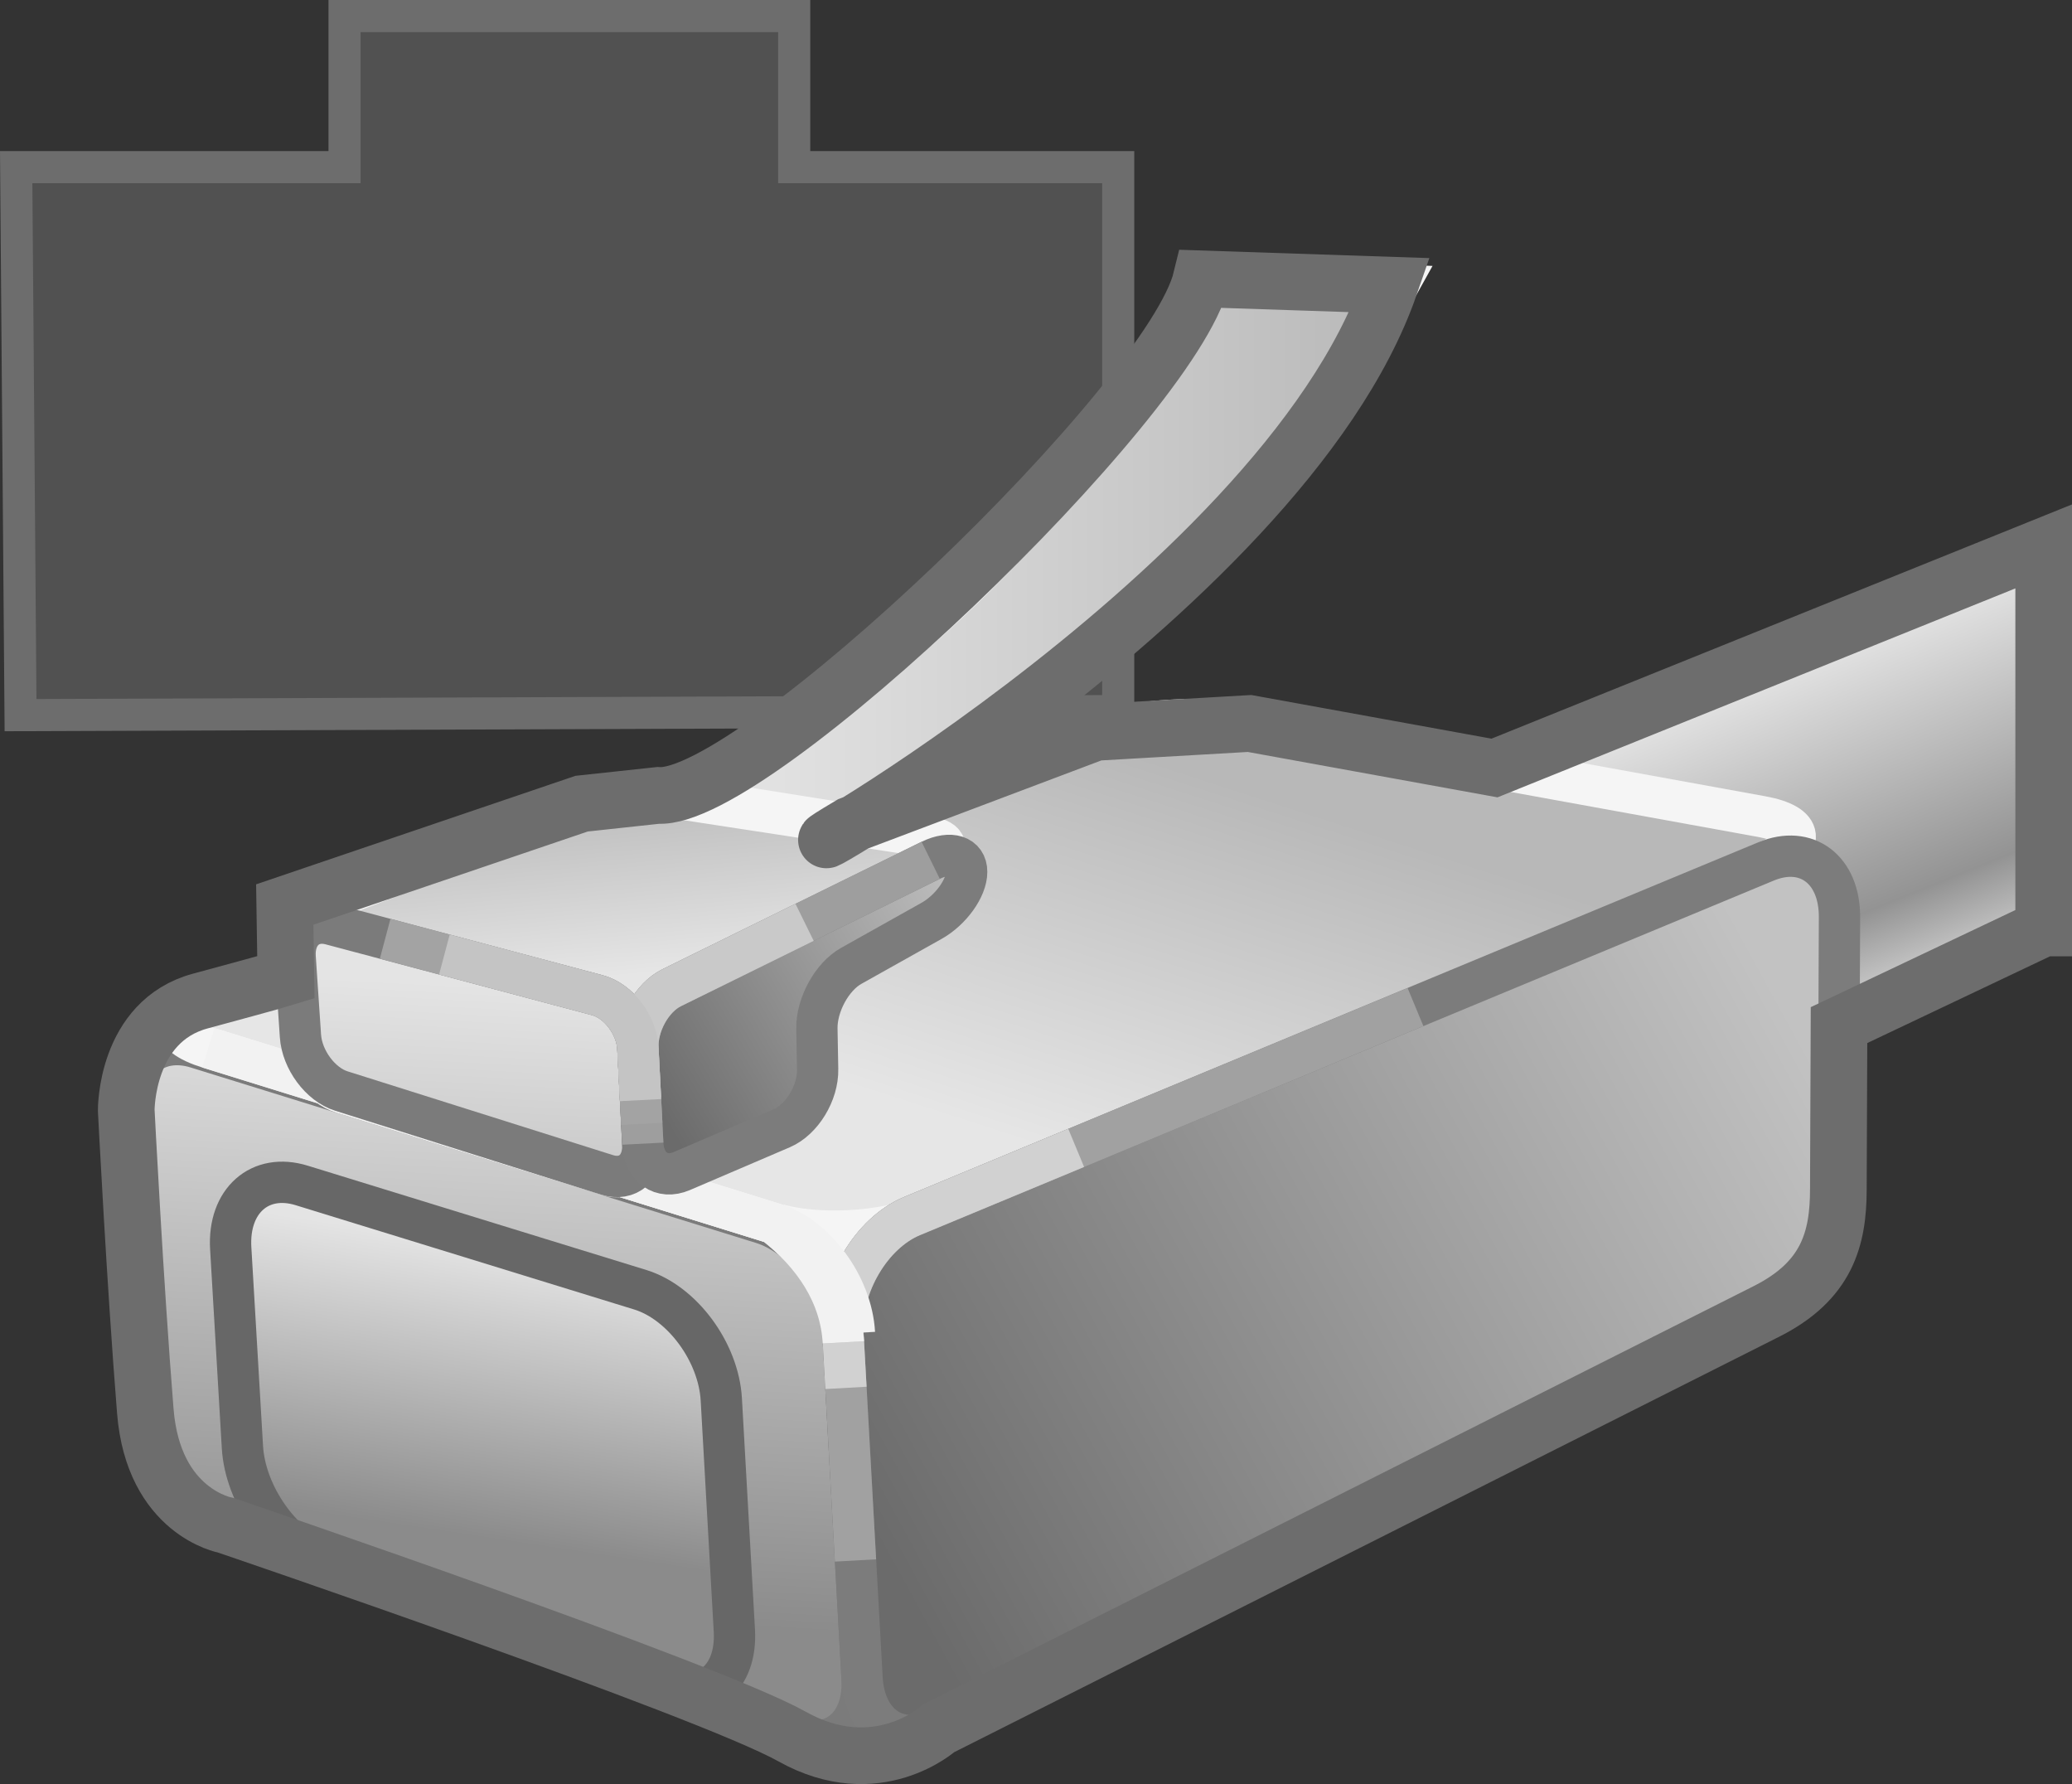<?xml version="1.0" encoding="utf-8"?>
<!-- Generator: Adobe Illustrator 11.0, SVG Export Plug-In . SVG Version: 6.0.0 Build 78)  -->
<!DOCTYPE svg PUBLIC "-//W3C//DTD SVG 1.0//EN"    "http://www.w3.org/TR/2001/REC-SVG-20010904/DTD/svg10.dtd">
<svg 
	 xmlns:x="http://ns.adobe.com/Extensibility/1.0/" xmlns:i="http://ns.adobe.com/AdobeIllustrator/10.0/" xmlns:graph="http://ns.adobe.com/Graphs/1.0/" i:viewOrigin="-0.1362 71.4502" i:rulerOrigin="0 0" i:pageBounds="0 72 72 0"
	 xmlns="http://www.w3.org/2000/svg" xmlns:xlink="http://www.w3.org/1999/xlink" xmlns:a="http://ns.adobe.com/AdobeSVGViewerExtensions/3.0/"
	 width="73.136" height="62.958" viewBox="0 0 73.136 62.958" overflow="visible" enable-background="new 0 0 73.136 62.958"
	 xml:space="preserve">
	<rect x="0" y="0" width="73.136" height="62.958" fill="#333333" stroke="none"/>
		<g id="Layer_1" i:layer="yes" i:dimmedPercent="50" i:rgbTrio="#4F008000FFFF">
			<polygon i:knockout="Off" fill="#515151" stroke="#6D6D6D" stroke-width="1.133" points="12.161,0.566 28.033,0.566 
				28.033,5.898 39.47,5.898 39.47,25.093 0.725,25.236 0.571,5.898 12.161,5.898 "/>
			<linearGradient id="XMLID_10_" gradientUnits="userSpaceOnUse" x1="62.618" y1="23.623" x2="67.318" y2="35.258">
				<stop  offset="0" style="stop-color:#E4E4E4"/>
				<stop  offset="0.73" style="stop-color:#939393"/>
				<stop  offset="1" style="stop-color:#D8D8D8"/>
				<a:midPointStop  offset="0" style="stop-color:#E4E4E4"/>
				<a:midPointStop  offset="0.5" style="stop-color:#E4E4E4"/>
				<a:midPointStop  offset="0.73" style="stop-color:#939393"/>
				<a:midPointStop  offset="0.5" style="stop-color:#939393"/>
				<a:midPointStop  offset="1" style="stop-color:#D8D8D8"/>
			</linearGradient>
			<polygon i:knockout="Off" fill="url(#XMLID_10_)" stroke="#A3A3A3" stroke-width="1.458" points="52.75,27.102 72.136,19.281 
				72.136,32.747 64.912,36.176 "/>
			<g i:knockout="Off">
				<linearGradient id="XMLID_11_" gradientUnits="userSpaceOnUse" x1="18.175" y1="35.356" x2="17.028" y2="56.974">
					<stop  offset="0" style="stop-color:#E4E4E4"/>
					<stop  offset="1" style="stop-color:#8B8B8B"/>
					<a:midPointStop  offset="0" style="stop-color:#E4E4E4"/>
					<a:midPointStop  offset="0.5" style="stop-color:#E4E4E4"/>
					<a:midPointStop  offset="1" style="stop-color:#8B8B8B"/>
				</linearGradient>
				<path i:knockout="Off" fill="url(#XMLID_11_)" d="M4.455,39.182c-0.106-1.672,1.015-2.666,2.491-2.208L26.9,43.165
					c1.475,0.459,2.76,2.202,2.852,3.875l0.676,12.183c0.093,1.675-1.02,2.601-2.471,2.058L7.962,53.823
					c-1.452-0.542-2.727-2.354-2.833-4.027L4.455,39.182z"/>
				<path i:knockout="Off" fill="none" stroke="#7B7B7B" stroke-width="1.458" d="M4.455,39.182
					c-0.106-1.672,1.015-2.666,2.491-2.208L26.9,43.165c1.475,0.459,2.76,2.202,2.852,3.875l0.676,12.183
					c0.093,1.675-1.02,2.601-2.471,2.058L7.962,53.823c-1.452-0.542-2.727-2.354-2.833-4.027L4.455,39.182z"/>
			</g>
			<g i:knockout="Off">
				<linearGradient id="XMLID_12_" gradientUnits="userSpaceOnUse" x1="32.734" y1="39.246" x2="37.127" y2="25.658">
					<stop  offset="0" style="stop-color:#E6E6E6"/>
					<stop  offset="1" style="stop-color:#B8B8B8"/>
					<a:midPointStop  offset="0" style="stop-color:#E6E6E6"/>
					<a:midPointStop  offset="0.5" style="stop-color:#E6E6E6"/>
					<a:midPointStop  offset="1" style="stop-color:#B8B8B8"/>
				</linearGradient>
				<path i:knockout="Off" fill="url(#XMLID_12_)" d="M7.353,36.974c-1.477-0.458-1.474-1.199,0.004-1.648l31.306-9.481
					c1.479-0.449,3.929-0.589,5.442-0.314l18.083,3.287c1.513,0.275,1.58,0.992,0.146,1.595l-29.74,12.491
					c-1.434,0.603-3.814,0.722-5.289,0.263L7.353,36.974z"/>
				<path i:knockout="Off" fill="none" stroke="#F5F5F5" stroke-width="1.458" d="M7.353,36.974
					c-1.477-0.458-1.474-1.199,0.004-1.648l31.306-9.481c1.479-0.449,3.929-0.589,5.442-0.314l18.083,3.287
					c1.513,0.275,1.58,0.992,0.146,1.595l-29.74,12.491c-1.434,0.603-3.814,0.722-5.289,0.263L7.353,36.974z"/>
			</g>
			<g i:knockout="Off">
				<linearGradient id="XMLID_13_" gradientUnits="userSpaceOnUse" x1="63.199" y1="35.846" x2="30.543" y2="53.715">
					<stop  offset="0" style="stop-color:#C2C2C2"/>
					<stop  offset="1" style="stop-color:#6B6B6B"/>
					<a:midPointStop  offset="0" style="stop-color:#C2C2C2"/>
					<a:midPointStop  offset="0.5" style="stop-color:#C2C2C2"/>
					<a:midPointStop  offset="1" style="stop-color:#6B6B6B"/>
				</linearGradient>
				<path i:knockout="Off" fill="url(#XMLID_13_)" d="M62.127,30.485c1.435-0.596,2.604,0.289,2.597,1.965l-0.039,9.592
					c-0.008,1.678-1.152,3.624-2.546,4.324L32.926,61.074c-1.394,0.702-2.611-0.093-2.704-1.766l-0.675-12.183
					c-0.093-1.674,1.005-3.531,2.438-4.126L62.127,30.485z"/>
				<path i:knockout="Off" fill="none" stroke="#7C7C7C" stroke-width="1.458" d="M62.333,30.4
					c1.435-0.596,2.604,0.289,2.596,1.965l-0.039,9.592c-0.007,1.676-1.153,3.623-2.547,4.325L33.131,60.99
					c-1.393,0.702-2.61-0.093-2.703-1.768L29.752,47.04c-0.092-1.673,1.005-3.529,2.438-4.125L62.333,30.4z"/>
			</g>
			<g i:knockout="Off">
				<linearGradient id="XMLID_14_" gradientUnits="userSpaceOnUse" x1="22.093" y1="34.442" x2="21.488" y2="27.601">
					<stop  offset="0" style="stop-color:#E6E6E6"/>
					<stop  offset="1" style="stop-color:#B8B8B8"/>
					<a:midPointStop  offset="0" style="stop-color:#E6E6E6"/>
					<a:midPointStop  offset="0.5" style="stop-color:#E6E6E6"/>
					<a:midPointStop  offset="1" style="stop-color:#B8B8B8"/>
				</linearGradient>
				<path i:knockout="Off" fill="url(#XMLID_14_)" d="M23.231,28.068c-0.759-0.117-1.975,0.014-2.7,0.291l-8.897,3.396
					c-0.725,0.276-1.268,1.186-1.208,2.022l0.204,2.854c0.06,0.836,0.712,1.708,1.45,1.936l9.343,2.901
					c0.738,0.229,1.307-0.27,1.265-1.107l-0.172-3.359c-0.042-0.837,0.495-1.803,1.195-2.147l9.139-4.494
					c0.701-0.344,0.652-0.721-0.109-0.837L23.231,28.068z"/>
				<path i:knockout="Off" fill="none" stroke="#F5F5F5" stroke-width="1.458" d="M23.231,28.068
					c-0.759-0.117-1.975,0.014-2.7,0.291l-8.897,3.396c-0.725,0.276-1.268,1.186-1.208,2.022l0.204,2.854
					c0.06,0.836,0.712,1.708,1.45,1.936l9.343,2.901c0.738,0.229,1.307-0.27,1.265-1.107l-0.172-3.359
					c-0.042-0.837,0.495-1.803,1.195-2.147l9.139-4.494c0.701-0.344,0.652-0.721-0.109-0.837L23.231,28.068z"/>
			</g>
			<g i:knockout="Off">
				<linearGradient id="XMLID_15_" gradientUnits="userSpaceOnUse" x1="24.762" y1="19.436" x2="49.352" y2="19.436">
					<stop  offset="0" style="stop-color:#E6E6E6"/>
					<stop  offset="1" style="stop-color:#B8B8B8"/>
					<a:midPointStop  offset="0" style="stop-color:#E6E6E6"/>
					<a:midPointStop  offset="0.5" style="stop-color:#E6E6E6"/>
					<a:midPointStop  offset="1" style="stop-color:#B8B8B8"/>
				</linearGradient>
				<path i:knockout="Off" fill="url(#XMLID_15_)" d="M42.402,9.84c-6.303,11.728-17.161,17.614-17.161,17.614
					c-0.686,0.373-0.628,0.776,0.131,0.898l4.066,0.65c0.759,0.121,1.912-0.145,2.563-0.588c0,0,11.594-7.924,17.351-18.342
					L42.402,9.84z"/>
				<path i:knockout="Off" fill="none" stroke="#F5F5F5" stroke-width="1.458" d="M42.402,9.84
					c-6.303,11.728-17.161,17.614-17.161,17.614c-0.686,0.373-0.628,0.776,0.131,0.898l4.066,0.65
					c0.759,0.121,1.912-0.145,2.563-0.588c0,0,11.594-7.924,17.351-18.342L42.402,9.84z"/>
			</g>
			<g i:knockout="Off">
				<linearGradient id="XMLID_16_" gradientUnits="userSpaceOnUse" x1="18.044" y1="44.08" x2="16.52" y2="54.197">
					<stop  offset="0" style="stop-color:#E4E4E4"/>
					<stop  offset="1" style="stop-color:#8B8B8B"/>
					<a:midPointStop  offset="0" style="stop-color:#E4E4E4"/>
					<a:midPointStop  offset="0.5" style="stop-color:#E4E4E4"/>
					<a:midPointStop  offset="1" style="stop-color:#8B8B8B"/>
				</linearGradient>
				<path i:knockout="Off" fill="url(#XMLID_16_)" d="M11.376,55.098c-1.452-0.541-2.72-2.354-2.819-4.029l-0.413-7.02
					c-0.098-1.674,1.029-2.672,2.506-2.216l11.951,3.681c1.477,0.455,2.763,2.196,2.859,3.869l0.461,8.161
					c0.095,1.674-1.015,2.6-2.467,2.057L11.376,55.098z"/>
				<path i:knockout="Off" fill="none" stroke="#676767" stroke-width="1.458" d="M11.376,55.098
					c-1.452-0.541-2.72-2.354-2.819-4.029l-0.413-7.02c-0.098-1.674,1.029-2.672,2.506-2.216l11.951,3.681
					c1.477,0.455,2.763,2.196,2.859,3.869l0.461,8.161c0.095,1.674-1.015,2.6-2.467,2.057L11.376,55.098z"/>
			</g>
			<path i:knockout="Off" fill="none" stroke="#A1A1A1" stroke-width="1.458" d="M30.197,55.067l-0.445-8.027
				c-0.092-1.673,1.005-3.529,2.438-4.125l17.772-7.379"/>
			<path i:knockout="Off" fill="none" stroke="#D1D1D1" stroke-width="1.458" d="M29.86,48.977l-0.108-1.937
				c-0.092-1.674,1.005-3.529,2.438-4.125l5.796-2.407"/>
			<g i:knockout="Off">
				<g i:knockout="Off">
					<path i:knockout="Off" fill="none" stroke="#B5B5B5" stroke-width="1.458" d="M13.406,38.853l13.899,4.313
						c1.428,1.102,2.372,2.53,2.463,4.204"/>
					<path i:knockout="Off" fill="none" stroke="#F2F2F2" stroke-width="1.458" d="M13.406,38.853l13.899,4.313
						c1.428,1.102,2.372,2.53,2.463,4.204"/>
				</g>
				<path i:knockout="Off" fill="none" stroke="#F2F2F2" stroke-width="1.458" d="M7.353,36.974l19.953,6.191
					c1.475,0.459,2.76,2.201,2.853,3.875"/>
			</g>
			<g i:knockout="Off">
				<linearGradient id="XMLID_17_" gradientUnits="userSpaceOnUse" x1="16.677" y1="34.728" x2="15.54" y2="56.162">
					<stop  offset="0" style="stop-color:#E4E4E4"/>
					<stop  offset="1" style="stop-color:#8B8B8B"/>
					<a:midPointStop  offset="0" style="stop-color:#E4E4E4"/>
					<a:midPointStop  offset="0.5" style="stop-color:#E4E4E4"/>
					<a:midPointStop  offset="1" style="stop-color:#8B8B8B"/>
				</linearGradient>
				<path i:knockout="Off" fill="url(#XMLID_17_)" d="M22.688,40.36c0.042,0.838-0.525,1.331-1.264,1.1l-9.377-2.959
					c-0.738-0.232-1.386-1.106-1.442-1.943l-0.187-2.779c-0.056-0.837,0.509-1.358,1.254-1.161l9.412,2.502
					c0.746,0.198,1.39,1.044,1.432,1.882L22.688,40.36z"/>
				<path i:knockout="Off" fill="none" stroke="#7B7B7B" stroke-width="1.458" d="M22.688,40.36c0.042,0.838-0.525,1.331-1.264,1.1
					l-9.377-2.959c-0.738-0.232-1.386-1.106-1.442-1.943l-0.187-2.779c-0.056-0.837,0.509-1.358,1.254-1.161l9.412,2.502
					c0.746,0.198,1.39,1.044,1.432,1.882L22.688,40.36z"/>
			</g>
			<g i:knockout="Off">
				<linearGradient id="XMLID_18_" gradientUnits="userSpaceOnUse" x1="34.931" y1="31.872" x2="23.075" y2="38.857">
					<stop  offset="0" style="stop-color:#C2C2C2"/>
					<stop  offset="1" style="stop-color:#6B6B6B"/>
					<a:midPointStop  offset="0" style="stop-color:#C2C2C2"/>
					<a:midPointStop  offset="0.5" style="stop-color:#C2C2C2"/>
					<a:midPointStop  offset="1" style="stop-color:#6B6B6B"/>
				</linearGradient>
				<path i:knockout="Off" fill="url(#XMLID_18_)" d="M22.688,40.36c0.042,0.838,0.663,1.272,1.376,0.966l3.529-1.511
					c0.714-0.308,1.284-1.243,1.267-2.081l-0.026-1.429c-0.016-0.839,0.529-1.838,1.211-2.22l2.836-1.589
					c0.682-0.383,1.24-1.159,1.24-1.728c0.002-0.569-0.57-0.752-1.271-0.408l-9.139,4.494c-0.701,0.344-1.237,1.31-1.195,2.147
					L22.688,40.36z"/>
				<path i:knockout="Off" fill="none" stroke="#7C7C7C" stroke-width="1.458" d="M22.688,40.36
					c0.042,0.838,0.663,1.272,1.376,0.966l3.529-1.511c0.714-0.308,1.284-1.243,1.267-2.081l-0.026-1.429
					c-0.016-0.839,0.529-1.838,1.211-2.22l2.836-1.589c0.682-0.383,1.24-1.159,1.24-1.728c0.002-0.569-0.57-0.752-1.271-0.408
					l-9.139,4.494c-0.701,0.344-1.237,1.31-1.195,2.147L22.688,40.36z"/>
			</g>
			<path i:knockout="Off" fill="none" stroke="#9E9E9E" stroke-width="1.458" d="M32.851,30.36l-9.139,4.494
				c-0.701,0.344-1.237,1.31-1.195,2.147l0.172,3.358"/>
			<path i:knockout="Off" fill="none" stroke="#A3A3A3" stroke-width="1.458" d="M13.595,33.128l7.489,1.991
				c0.745,0.198,1.391,1.044,1.432,1.881l0.137,2.66"/>
			<path i:knockout="Off" fill="none" stroke="#C9C9C9" stroke-width="1.458" d="M28.4,32.548l-4.688,2.306
				c-0.701,0.345-1.237,1.31-1.195,2.148l0.09,1.751"/>
			<path i:knockout="Off" fill="none" stroke="#C4C4C4" stroke-width="1.458" d="M15.686,33.684l5.398,1.436
				c0.745,0.198,1.391,1.044,1.432,1.881l0.093,1.821"/>
			<path i:knockout="Off" fill="none" stroke="#6D6D6D" stroke-width="2" d="M72.136,32.747l-7.224,3.428l-0.023,5.783
				c0,1.757-0.399,3.247-2.547,4.325L33.131,60.99c0,0-2.173,1.97-5.174,0.29S7.962,53.823,7.962,53.823s-2.546-0.452-2.833-4.027
				c-0.363-4.52-0.673-10.614-0.673-10.614s-0.031-3.142,2.614-3.856s3.021-0.832,3.021-0.832l-0.04-2.574l10.48-3.56l2.7-0.291
				C26.609,28.29,41.353,14.162,42.402,9.84l6.662,0.222C45.199,21.237,24.796,32.208,30.02,29.107l8.644-3.262l5.442-0.314
				l8.646,1.571l19.385-7.82V32.747z"/>
		</g>
	</svg>
